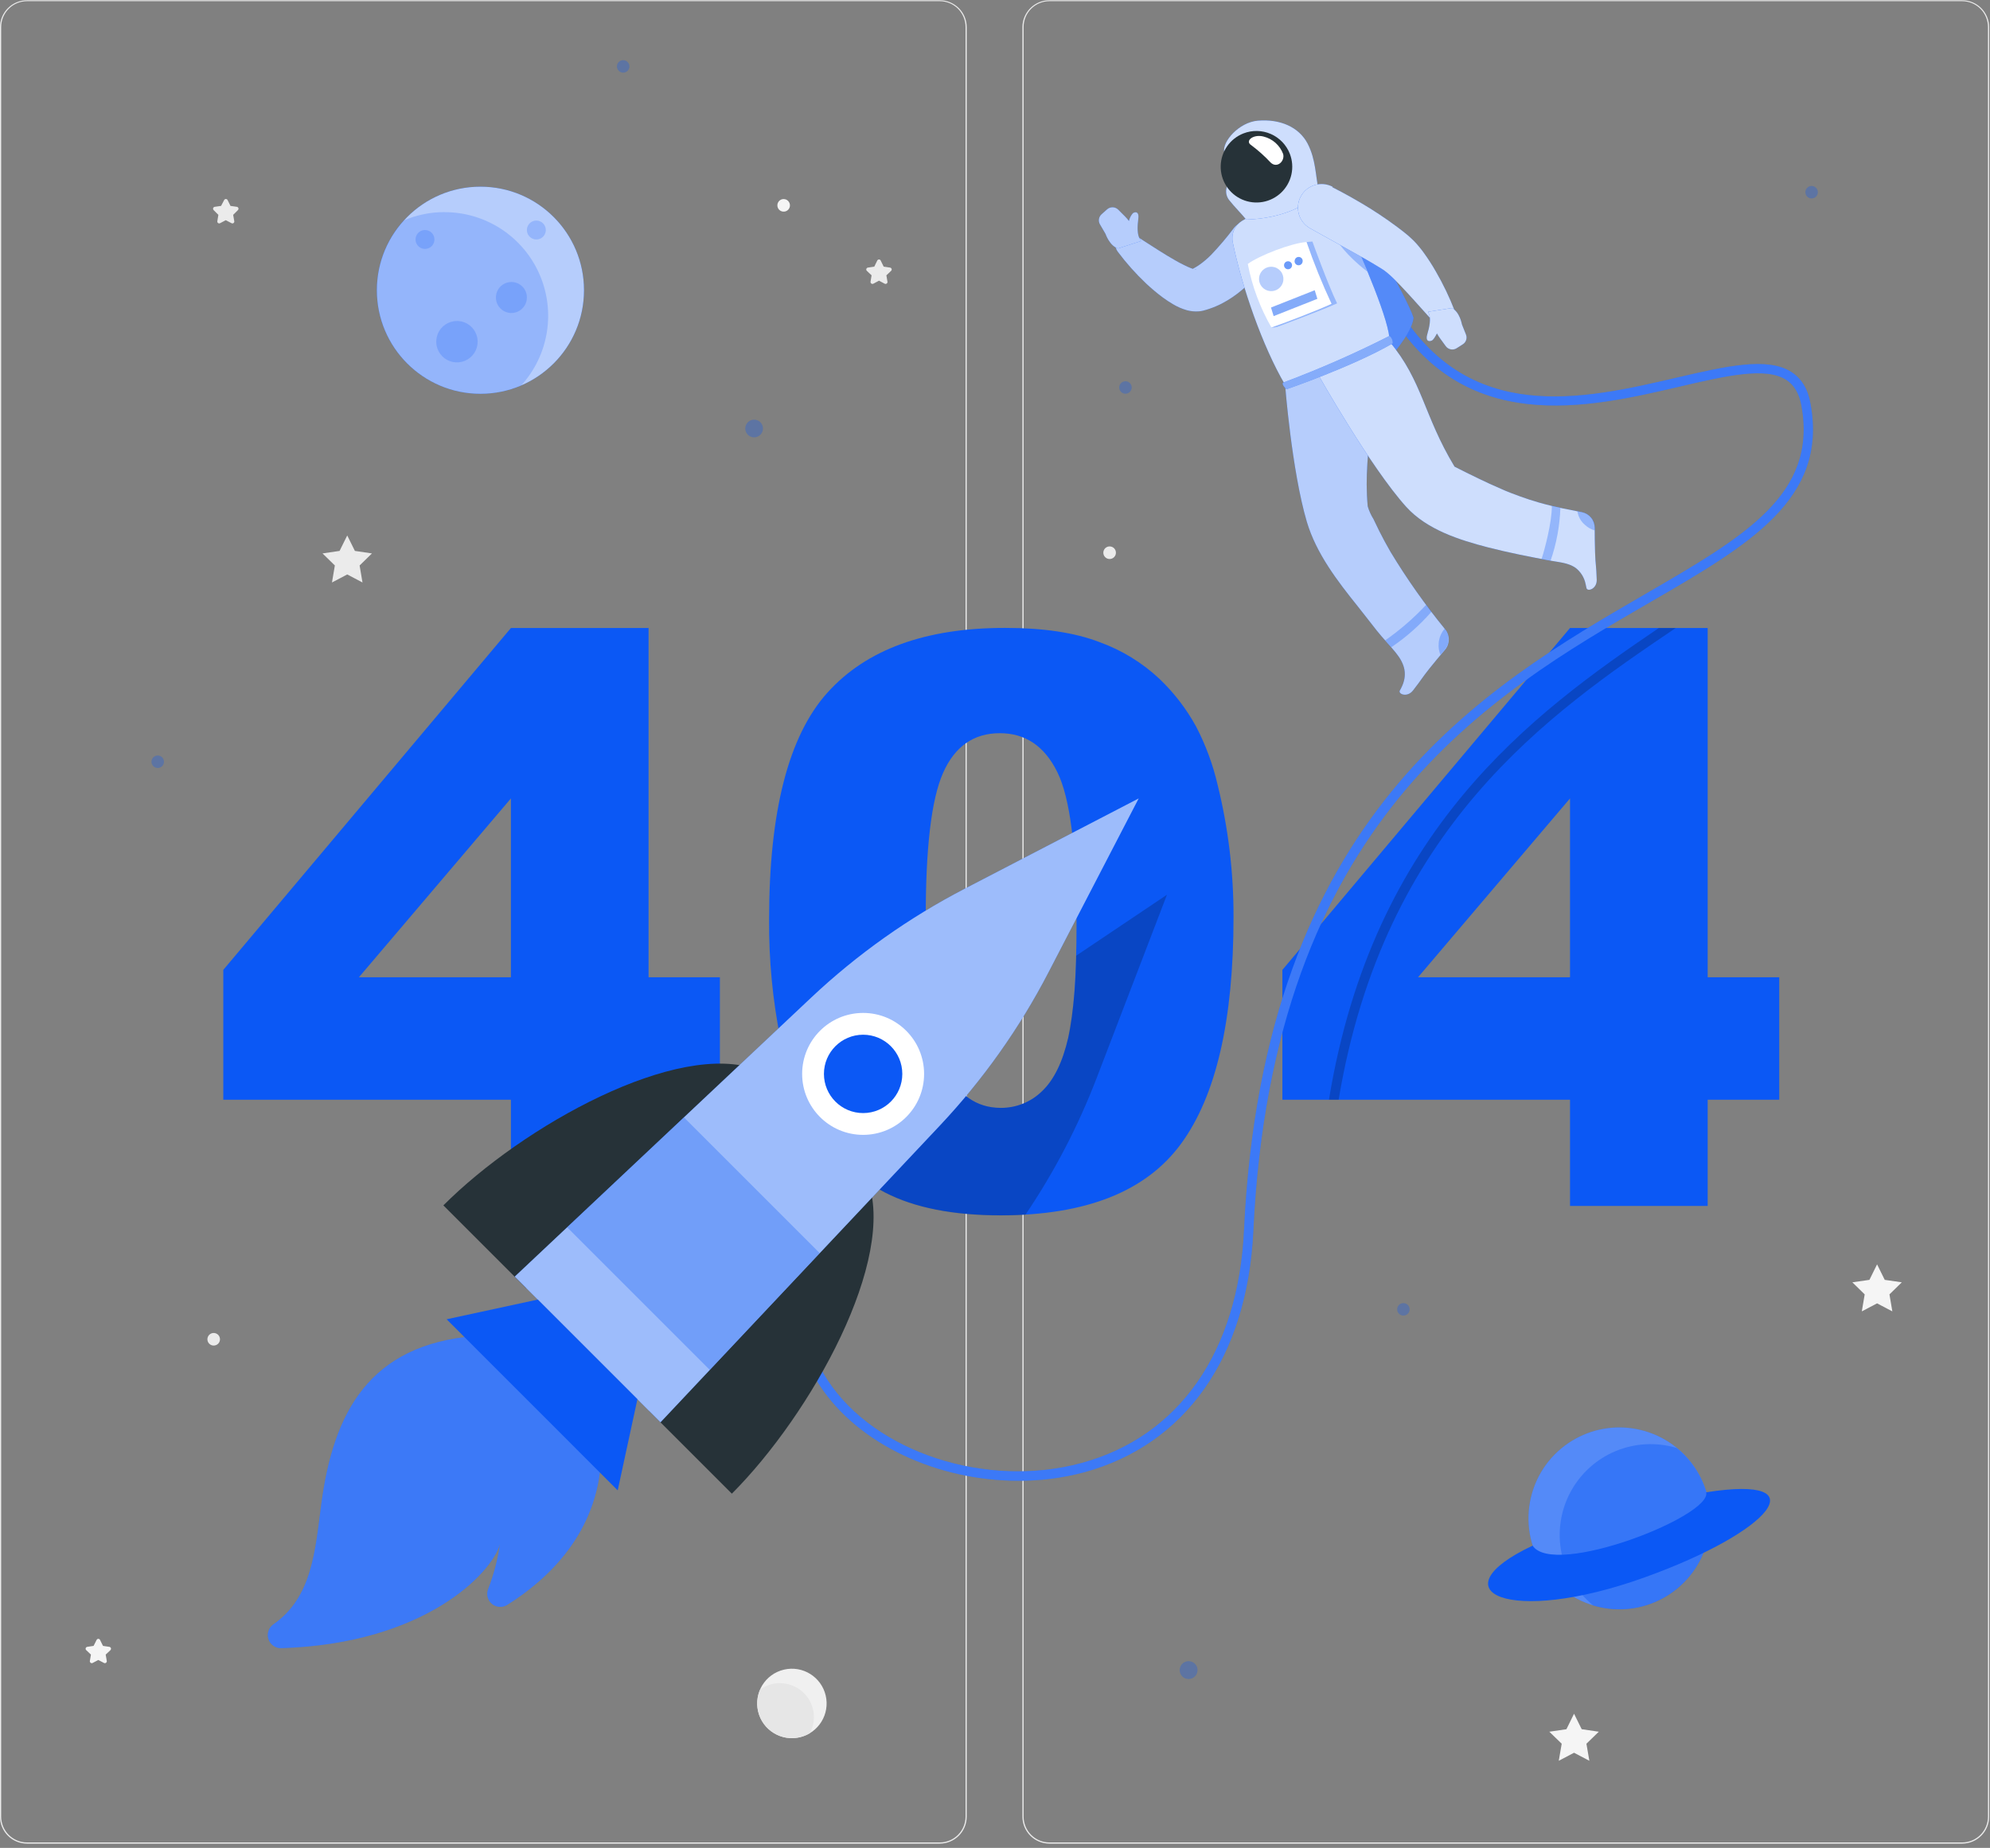 <svg width="421" height="391" viewBox="0 0 421 391" fill="none" xmlns="http://www.w3.org/2000/svg">
<rect x="0" y="0" width="421" height="391" fill="#808080" stroke="none"/>
<g clip-path="url(#clip0_41_14895)">
<path d="M198.81 390.1H5.71C4.196 390.1 2.743 389.498 1.672 388.428C0.602 387.357 0 385.904 0 384.39V5.71C0.013 4.204 0.621 2.765 1.69 1.705C2.759 0.645 4.204 0.05 5.71 0.05H198.81C199.56 0.05 200.302 0.198 200.995 0.485C201.688 0.772 202.317 1.192 202.848 1.722C203.378 2.253 203.798 2.882 204.085 3.575C204.372 4.268 204.52 5.01 204.52 5.76V384.39C204.52 385.14 204.372 385.882 204.085 386.575C203.798 387.268 203.378 387.897 202.848 388.428C202.317 388.958 201.688 389.378 200.995 389.665C200.302 389.952 199.56 390.1 198.81 390.1ZM5.71 0.25C4.263 0.253 2.875 0.829 1.852 1.852C0.829 2.876 0.253 4.263 0.25 5.71V384.39C0.253 385.837 0.829 387.225 1.852 388.248C2.875 389.271 4.263 389.847 5.71 389.85H198.81C200.257 389.847 201.645 389.271 202.668 388.248C203.691 387.225 204.267 385.837 204.27 384.39V5.71C204.267 4.263 203.691 2.876 202.668 1.852C201.645 0.829 200.257 0.253 198.81 0.25H5.71Z" fill="#EBEBEB"/>
<path d="M415.11 390.1H222.01C220.495 390.1 219.043 389.498 217.972 388.428C216.901 387.357 216.3 385.904 216.3 384.39V5.71C216.313 4.204 216.92 2.765 217.99 1.705C219.059 0.645 220.504 0.05 222.01 0.05H415.11C416.624 0.05 418.077 0.652 419.147 1.722C420.218 2.793 420.82 4.246 420.82 5.76V384.39C420.82 385.14 420.672 385.882 420.385 386.575C420.098 387.268 419.678 387.897 419.147 388.428C418.617 388.958 417.988 389.378 417.295 389.665C416.602 389.952 415.86 390.1 415.11 390.1ZM222.01 0.25C220.563 0.253 219.175 0.829 218.152 1.852C217.129 2.876 216.552 4.263 216.55 5.71V384.39C216.552 385.837 217.129 387.225 218.152 388.248C219.175 389.271 220.563 389.847 222.01 389.85H415.11C416.557 389.847 417.944 389.271 418.968 388.248C419.991 387.225 420.567 385.837 420.57 384.39V5.71C420.567 4.263 419.991 2.876 418.968 1.852C417.944 0.829 416.557 0.253 415.11 0.25H222.01Z" fill="#EBEBEB"/>
<path d="M73.46 113.3L75.08 116.57L78.69 117.1L76.08 119.65L76.69 123.25L73.46 121.55L70.23 123.25L70.84 119.65L68.23 117.1L71.84 116.57L73.46 113.3Z" fill="#EBEBEB"/>
<path d="M397.11 267.53L398.73 270.81L402.34 271.33L399.73 273.88L400.34 277.48L397.11 275.78L393.88 277.48L394.49 273.88L391.88 271.33L395.49 270.81L397.11 267.53Z" fill="#F5F5F5"/>
<path d="M333 362.61L334.62 365.89L338.24 366.42L335.62 368.96L336.24 372.57L333 370.87L329.77 372.57L330.39 368.96L327.77 366.42L331.39 365.89L333 362.61Z" fill="#F5F5F5"/>
<path d="M186.35 55.2L186.95 56.42L188.3 56.62C188.375 56.63 188.446 56.661 188.505 56.71C188.563 56.758 188.606 56.823 188.629 56.895C188.652 56.968 188.654 57.045 188.635 57.118C188.616 57.192 188.576 57.258 188.52 57.31L187.52 58.26L187.75 59.6C187.762 59.675 187.753 59.751 187.724 59.821C187.695 59.891 187.648 59.951 187.587 59.995C187.526 60.04 187.454 60.067 187.378 60.073C187.303 60.079 187.228 60.064 187.16 60.03L185.96 59.39L184.76 60.03C184.693 60.064 184.617 60.079 184.542 60.073C184.467 60.067 184.395 60.04 184.334 59.995C184.273 59.951 184.225 59.891 184.196 59.821C184.167 59.751 184.158 59.675 184.17 59.6L184.39 58.26L183.39 57.31C183.334 57.258 183.294 57.191 183.276 57.116C183.257 57.042 183.259 56.964 183.284 56.891C183.308 56.819 183.353 56.754 183.412 56.706C183.472 56.658 183.544 56.628 183.62 56.62L184.96 56.42L185.56 55.2C185.584 55.114 185.636 55.038 185.707 54.983C185.778 54.929 185.866 54.9 185.955 54.9C186.045 54.9 186.132 54.929 186.203 54.983C186.275 55.038 186.326 55.114 186.35 55.2Z" fill="#EBEBEB"/>
<path d="M21.19 347.05L21.79 348.26L23.13 348.46C23.206 348.471 23.278 348.502 23.337 348.551C23.396 348.601 23.44 348.665 23.464 348.738C23.488 348.811 23.491 348.889 23.472 348.964C23.454 349.039 23.415 349.106 23.36 349.16L22.36 350.1L22.59 351.44C22.602 351.515 22.593 351.591 22.564 351.661C22.535 351.731 22.488 351.791 22.427 351.836C22.366 351.88 22.294 351.907 22.218 351.913C22.143 351.919 22.067 351.904 22 351.87L20.8 351.24L19.6 351.87C19.533 351.904 19.457 351.919 19.382 351.913C19.307 351.907 19.235 351.88 19.174 351.836C19.113 351.791 19.065 351.731 19.036 351.661C19.007 351.591 18.998 351.515 19.01 351.44L19.24 350.1L18.24 349.16C18.185 349.107 18.146 349.04 18.127 348.966C18.109 348.892 18.111 348.815 18.134 348.742C18.157 348.669 18.199 348.604 18.257 348.555C18.314 348.505 18.385 348.472 18.46 348.46L19.8 348.26L20.41 347.05C20.437 346.968 20.489 346.896 20.559 346.845C20.629 346.794 20.713 346.767 20.8 346.767C20.887 346.767 20.971 346.794 21.041 346.845C21.111 346.896 21.163 346.968 21.19 347.05Z" fill="#F5F5F5"/>
<path d="M48.16 42.35L48.76 43.57L50.11 43.76C50.185 43.772 50.256 43.805 50.314 43.855C50.371 43.904 50.414 43.969 50.437 44.042C50.46 44.115 50.462 44.192 50.443 44.266C50.424 44.34 50.385 44.407 50.33 44.46L49.33 45.46L49.56 46.79C49.576 46.866 49.57 46.944 49.542 47.016C49.515 47.088 49.467 47.151 49.404 47.196C49.342 47.242 49.268 47.268 49.191 47.272C49.114 47.276 49.037 47.258 48.97 47.22L47.77 46.59L46.57 47.22C46.503 47.258 46.427 47.276 46.35 47.272C46.273 47.268 46.198 47.242 46.136 47.196C46.074 47.151 46.026 47.088 45.998 47.016C45.971 46.944 45.964 46.866 45.98 46.79L46.2 45.46L45.2 44.46C45.145 44.407 45.106 44.339 45.088 44.264C45.07 44.189 45.073 44.111 45.097 44.038C45.121 43.965 45.165 43.901 45.224 43.851C45.283 43.802 45.354 43.771 45.43 43.76L46.77 43.57L47.41 42.35C47.442 42.277 47.495 42.216 47.562 42.172C47.628 42.129 47.706 42.106 47.785 42.106C47.865 42.106 47.942 42.129 48.009 42.172C48.076 42.216 48.128 42.277 48.16 42.35Z" fill="#EBEBEB"/>
<path d="M46.54 283.37C46.542 283.634 46.465 283.892 46.321 284.112C46.176 284.332 45.969 284.504 45.726 284.606C45.483 284.708 45.215 284.736 44.957 284.686C44.698 284.636 44.46 284.51 44.273 284.324C44.086 284.138 43.958 283.901 43.906 283.643C43.854 283.385 43.88 283.117 43.98 282.873C44.081 282.63 44.251 282.421 44.47 282.275C44.689 282.128 44.946 282.05 45.21 282.05C45.561 282.05 45.898 282.189 46.147 282.436C46.396 282.683 46.537 283.019 46.54 283.37Z" fill="#EBEBEB"/>
<path d="M236.08 116.94C236.082 117.203 236.006 117.462 235.861 117.682C235.716 117.902 235.509 118.074 235.266 118.176C235.023 118.278 234.755 118.306 234.497 118.256C234.238 118.206 234 118.08 233.813 117.894C233.626 117.708 233.498 117.471 233.446 117.213C233.394 116.955 233.42 116.687 233.52 116.443C233.621 116.2 233.791 115.991 234.01 115.845C234.229 115.698 234.486 115.62 234.75 115.62C234.924 115.619 235.097 115.652 235.258 115.718C235.419 115.783 235.566 115.88 235.69 116.003C235.813 116.126 235.911 116.272 235.978 116.433C236.045 116.593 236.08 116.766 236.08 116.94Z" fill="#EBEBEB"/>
<path d="M167.12 43.45C167.12 43.713 167.042 43.97 166.896 44.189C166.75 44.408 166.542 44.578 166.299 44.679C166.056 44.779 165.788 44.806 165.53 44.754C165.272 44.703 165.036 44.577 164.85 44.39C164.663 44.204 164.537 43.968 164.486 43.709C164.434 43.452 164.461 43.184 164.561 42.941C164.662 42.698 164.832 42.49 165.051 42.344C165.27 42.198 165.527 42.12 165.79 42.12C166.142 42.123 166.479 42.264 166.728 42.512C166.976 42.761 167.117 43.098 167.12 43.45Z" fill="#F5F5F5"/>
<path d="M169.216 367.594C173.167 366.661 175.614 362.703 174.681 358.752C173.749 354.801 169.79 352.354 165.839 353.287C161.889 354.219 159.442 358.178 160.374 362.129C161.307 366.079 165.265 368.526 169.216 367.594Z" fill="#F0F0F0"/>
<path d="M165.01 356.14C163.504 356.137 162.037 356.613 160.82 357.5C160.199 358.926 160.046 360.512 160.384 362.03C160.723 363.548 161.534 364.919 162.702 365.946C163.871 366.973 165.335 367.602 166.883 367.743C168.432 367.884 169.986 367.529 171.32 366.73C171.911 365.638 172.207 364.411 172.181 363.169C172.155 361.927 171.807 360.714 171.171 359.647C170.535 358.581 169.632 357.698 168.552 357.085C167.473 356.472 166.252 356.15 165.01 356.15V356.14Z" fill="#E6E6E6"/>
<path d="M108.09 232.69H47.24V205.22L108.09 132.88H137.21V206.78H152.3V232.69H137.21V255.17H108.09V232.69ZM108.09 206.78V168.94L75.93 206.78H108.09Z" fill="#0B58F5"/>
<path d="M162.71 194.56C162.71 171.7 166.824 155.7 175.05 146.56C183.277 137.42 195.814 132.853 212.66 132.86C220.747 132.86 227.39 133.86 232.59 135.86C237.314 137.562 241.64 140.213 245.3 143.65C248.386 146.596 251 149.999 253.05 153.74C255.079 157.646 256.608 161.792 257.6 166.08C259.861 175.241 260.99 184.644 260.96 194.08C260.96 215.893 257.27 231.857 249.89 241.97C242.51 252.083 229.8 257.143 211.76 257.15C201.64 257.15 193.464 255.537 187.23 252.31C180.947 249.031 175.654 244.132 171.9 238.12C169 233.693 166.744 227.637 165.13 219.95C163.455 211.592 162.644 203.084 162.71 194.56ZM195.85 194.64C195.85 209.973 197.2 220.43 199.9 226.01C202.6 231.59 206.524 234.393 211.67 234.42C213.304 234.438 214.924 234.132 216.438 233.519C217.952 232.906 219.33 231.999 220.49 230.85C222.984 228.47 224.817 224.71 225.99 219.57C227.164 214.43 227.75 206.43 227.75 195.57C227.75 179.61 226.397 168.88 223.69 163.38C220.984 157.88 216.924 155.133 211.51 155.14C205.99 155.14 201.99 157.943 199.51 163.55C197.03 169.157 195.81 179.52 195.85 194.64Z" fill="#0B58F5"/>
<path d="M332.15 232.69H271.3V205.22L332.15 132.88H361.27V206.78H376.41V232.69H361.27V255.17H332.15V232.69ZM332.15 206.78V168.94L300 206.78H332.15Z" fill="#0B58F5"/>
<g opacity="0.3">
<path d="M161.41 90.67C161.41 91.04 161.3 91.402 161.094 91.71C160.888 92.018 160.595 92.257 160.253 92.398C159.911 92.54 159.534 92.576 159.171 92.503C158.808 92.43 158.475 92.251 158.214 91.989C157.953 91.726 157.776 91.392 157.705 91.029C157.634 90.665 157.672 90.289 157.815 89.947C157.958 89.606 158.199 89.314 158.508 89.11C158.817 88.906 159.18 88.798 159.55 88.8C159.795 88.8 160.038 88.848 160.264 88.942C160.49 89.037 160.696 89.174 160.869 89.348C161.042 89.522 161.178 89.728 161.271 89.955C161.364 90.182 161.411 90.425 161.41 90.67Z" fill="#0B58F5"/>
<path d="M33.37 162.5C34.099 162.5 34.69 161.909 34.69 161.18C34.69 160.451 34.099 159.86 33.37 159.86C32.641 159.86 32.05 160.451 32.05 161.18C32.05 161.909 32.641 162.5 33.37 162.5Z" fill="#0B58F5"/>
<path d="M251.46 355.27C252.504 355.27 253.35 354.424 253.35 353.38C253.35 352.336 252.504 351.49 251.46 351.49C250.416 351.49 249.57 352.336 249.57 353.38C249.57 354.424 250.416 355.27 251.46 355.27Z" fill="#0B58F5"/>
<path d="M296.9 278.37C297.629 278.37 298.22 277.779 298.22 277.05C298.22 276.321 297.629 275.73 296.9 275.73C296.171 275.73 295.58 276.321 295.58 277.05C295.58 277.779 296.171 278.37 296.9 278.37Z" fill="#0B58F5"/>
<path d="M384.58 40.67C384.58 40.931 384.503 41.186 384.357 41.403C384.212 41.62 384.006 41.79 383.765 41.889C383.524 41.989 383.258 42.016 383.002 41.965C382.746 41.914 382.511 41.788 382.327 41.603C382.142 41.419 382.016 41.184 381.965 40.928C381.914 40.671 381.941 40.406 382.04 40.165C382.14 39.924 382.31 39.718 382.527 39.572C382.744 39.427 382.999 39.35 383.26 39.35C383.61 39.35 383.946 39.489 384.193 39.737C384.441 39.984 384.58 40.32 384.58 40.67Z" fill="#0B58F5"/>
<path d="M133.16 14.05C133.16 14.311 133.083 14.566 132.938 14.783C132.793 15 132.586 15.17 132.345 15.27C132.104 15.369 131.839 15.396 131.583 15.345C131.326 15.294 131.091 15.168 130.907 14.983C130.722 14.799 130.596 14.564 130.545 14.307C130.494 14.051 130.521 13.786 130.621 13.545C130.72 13.304 130.89 13.098 131.107 12.952C131.324 12.807 131.579 12.73 131.84 12.73C132.189 12.733 132.524 12.873 132.771 13.12C133.017 13.367 133.157 13.701 133.16 14.05Z" fill="#0B58F5"/>
<path d="M238.1 83.31C238.829 83.31 239.42 82.719 239.42 81.99C239.42 81.261 238.829 80.67 238.1 80.67C237.371 80.67 236.78 81.261 236.78 81.99C236.78 82.719 237.371 83.31 238.1 83.31Z" fill="#0B58F5"/>
</g>
<path d="M101.64 83.32C113.741 83.32 123.55 73.511 123.55 61.41C123.55 49.309 113.741 39.5 101.64 39.5C89.539 39.5 79.73 49.309 79.73 61.41C79.73 73.511 89.539 83.32 101.64 83.32Z" fill="#0B58F5"/>
<path opacity="0.7" d="M101.64 83.32C113.741 83.32 123.55 73.511 123.55 61.41C123.55 49.309 113.741 39.5 101.64 39.5C89.539 39.5 79.73 49.309 79.73 61.41C79.73 73.511 89.539 83.32 101.64 83.32Z" fill="white"/>
<path opacity="0.2" d="M94.09 44.88C91.106 44.871 88.152 45.473 85.41 46.65C82.04 50.354 80.04 55.1 79.742 60.099C79.444 65.097 80.867 70.047 83.774 74.125C86.68 78.203 90.895 81.162 95.718 82.511C100.54 83.86 105.679 83.518 110.28 81.54C113.132 78.397 115.01 74.493 115.687 70.302C116.363 66.112 115.808 61.815 114.089 57.934C112.371 54.053 109.562 50.755 106.005 48.439C102.448 46.123 98.294 44.891 94.05 44.89L94.09 44.88Z" fill="#0B58F5"/>
<path opacity="0.2" d="M91.91 50.67C91.91 51.066 91.792 51.452 91.573 51.781C91.353 52.11 91.04 52.366 90.675 52.518C90.31 52.669 89.907 52.709 89.519 52.632C89.132 52.554 88.775 52.364 88.496 52.084C88.216 51.804 88.025 51.448 87.948 51.06C87.871 50.672 87.91 50.27 88.062 49.905C88.213 49.539 88.47 49.227 88.799 49.007C89.127 48.787 89.514 48.67 89.91 48.67C90.44 48.67 90.949 48.881 91.324 49.256C91.699 49.631 91.91 50.139 91.91 50.67Z" fill="#0B58F5"/>
<path opacity="0.2" d="M115.47 48.67C115.47 49.066 115.352 49.452 115.133 49.781C114.913 50.11 114.601 50.366 114.235 50.518C113.87 50.669 113.468 50.709 113.08 50.632C112.692 50.554 112.335 50.364 112.056 50.084C111.776 49.804 111.585 49.448 111.508 49.06C111.431 48.672 111.471 48.27 111.622 47.905C111.773 47.539 112.03 47.227 112.359 47.007C112.687 46.787 113.074 46.67 113.47 46.67C114 46.67 114.509 46.881 114.884 47.256C115.259 47.631 115.47 48.139 115.47 48.67Z" fill="#0B58F5"/>
<path opacity="0.2" d="M111.47 62.95C111.47 63.599 111.277 64.233 110.917 64.772C110.556 65.312 110.044 65.732 109.445 65.98C108.846 66.229 108.186 66.293 107.55 66.167C106.914 66.04 106.329 65.728 105.87 65.269C105.412 64.811 105.099 64.226 104.973 63.59C104.846 62.954 104.911 62.294 105.159 61.695C105.408 61.095 105.828 60.583 106.367 60.223C106.907 59.862 107.541 59.67 108.19 59.67C109.06 59.67 109.894 60.016 110.509 60.631C111.124 61.246 111.47 62.08 111.47 62.95Z" fill="#0B58F5"/>
<path opacity="0.2" d="M101.05 72.3C101.05 73.166 100.793 74.013 100.312 74.733C99.831 75.454 99.147 76.015 98.346 76.347C97.546 76.678 96.665 76.765 95.816 76.596C94.966 76.427 94.186 76.01 93.573 75.397C92.96 74.784 92.543 74.004 92.374 73.154C92.205 72.305 92.292 71.424 92.624 70.624C92.955 69.823 93.516 69.139 94.237 68.658C94.957 68.177 95.804 67.92 96.67 67.92C97.832 67.92 98.946 68.381 99.767 69.203C100.589 70.024 101.05 71.138 101.05 72.3Z" fill="#0B58F5"/>
<path d="M361.309 325.686C363.749 315.35 357.347 304.993 347.011 302.553C336.674 300.113 326.317 306.515 323.878 316.851C321.438 327.188 327.84 337.545 338.176 339.984C348.513 342.424 358.87 336.022 361.309 325.686Z" fill="#0B58F5"/>
<path opacity="0.3" d="M361.309 325.686C363.749 315.35 357.347 304.993 347.011 302.553C336.674 300.113 326.317 306.515 323.878 316.851C321.438 327.188 327.84 337.545 338.176 339.984C348.513 342.424 358.87 336.022 361.309 325.686Z" fill="white"/>
<path opacity="0.4" d="M354.74 306.39C350.477 305.103 345.9 305.337 341.79 307.05C337.68 308.764 334.292 311.851 332.206 315.785C330.12 319.719 329.465 324.255 330.352 328.619C331.239 332.983 333.613 336.903 337.07 339.71C338.863 340.254 340.726 340.531 342.6 340.53C346.57 340.529 350.442 339.299 353.686 337.01C356.929 334.72 359.384 331.483 360.714 327.743C362.044 324.002 362.184 319.942 361.114 316.119C360.045 312.295 357.818 308.897 354.74 306.39Z" fill="#0B58F5"/>
<path d="M324.24 327.05C303.71 336.71 319.02 344.16 347.95 333.76C374.74 324.13 384.95 311.99 360.95 315.76C362.24 320.81 328.69 333.88 324.24 327.05Z" fill="#0B58F5"/>
<path opacity="0.2" d="M354.51 132.88C327.62 151.05 292.81 175.05 283.2 232.69H281.15C290.5 175.69 324.04 151.12 350.94 132.88H354.51Z" fill="black"/>
<path d="M215.41 313.32C198.41 313.32 181.6 305.65 173.41 293.13C168.36 285.39 162.49 269.18 179.97 247.55L181.52 248.81C169.16 264.11 166.88 279.46 175.09 292.04C185.09 307.34 208.68 315.04 228.82 309.56C249.45 303.95 261.97 286.01 263.18 260.34C267.31 172.53 313.96 145.48 348.02 125.73C369.19 113.46 384.48 104.6 381.12 85.89C380.65 83.3 379.62 81.51 377.95 80.41C373.6 77.54 365.1 79.53 355.26 81.82C335.95 86.32 309.51 92.48 293.76 65.69L295.49 64.69C310.49 90.22 335.06 84.49 354.81 79.89C365.1 77.5 373.98 75.43 379.05 78.76C381.2 80.17 382.52 82.4 383.05 85.56C386.66 105.64 370.05 115.28 349 127.48C315.33 147 269.23 173.73 265.15 260.48C263.89 287.08 250.83 305.69 229.31 311.54C224.776 312.747 220.102 313.346 215.41 313.32Z" fill="#0B58F5"/>
<path opacity="0.2" d="M215.41 313.32C198.41 313.32 181.6 305.65 173.41 293.13C168.36 285.39 162.49 269.18 179.97 247.55L181.52 248.81C169.16 264.11 166.88 279.46 175.09 292.04C185.09 307.34 208.68 315.04 228.82 309.56C249.45 303.95 261.97 286.01 263.18 260.34C267.31 172.53 313.96 145.48 348.02 125.73C369.19 113.46 384.48 104.6 381.12 85.89C380.65 83.3 379.62 81.51 377.95 80.41C373.6 77.54 365.1 79.53 355.26 81.82C335.95 86.32 309.51 92.48 293.76 65.69L295.49 64.69C310.49 90.22 335.06 84.49 354.81 79.89C365.1 77.5 373.98 75.43 379.05 78.76C381.2 80.17 382.52 82.4 383.05 85.56C386.66 105.64 370.05 115.28 349 127.48C315.33 147 269.23 173.73 265.15 260.48C263.89 287.08 250.83 305.69 229.31 311.54C224.776 312.747 220.102 313.346 215.41 313.32Z" fill="white"/>
<path d="M273.17 42.05C277.778 42.077 282.355 42.795 286.75 44.18C286.75 44.18 297.75 62.95 299.05 67.25C298.59 71.49 291.44 78.44 291.44 78.44L273.17 42.05Z" fill="#0B58F5"/>
<path opacity="0.3" d="M273.17 42.05C277.778 42.077 282.355 42.795 286.75 44.18C286.75 44.18 297.75 62.95 299.05 67.25C298.59 71.49 291.44 78.44 291.44 78.44L273.17 42.05Z" fill="white"/>
<path d="M305.75 133.18C301.514 128 297.651 122.527 294.19 116.8C293.35 115.353 292.553 113.88 291.8 112.38C291.37 111.53 290.96 110.68 290.56 109.82C290.035 108.983 289.628 108.078 289.35 107.13C288.15 94.46 292.49 85.13 288.35 74.96L271.87 81.4C271.87 81.4 273.27 99.52 276.47 110.4C278.47 117.13 282.95 122.95 287.28 128.34C288.63 130.02 289.93 131.75 291.28 133.44C292.63 135.13 293.99 136.5 295.28 138.09C297.23 140.5 297.87 142.81 296.4 145.65L296.15 146.1C295.73 146.84 297.69 147.68 298.93 146.1C300.93 143.52 300.65 143.68 302.39 141.48C303.45 140.15 304.66 138.7 305.71 137.48C306.217 136.88 306.498 136.122 306.505 135.337C306.512 134.552 306.245 133.789 305.75 133.18Z" fill="#0B58F5"/>
<path opacity="0.7" d="M305.75 133.18C301.514 128 297.651 122.527 294.19 116.8C293.35 115.353 292.553 113.88 291.8 112.38C291.37 111.53 290.96 110.68 290.56 109.82C290.035 108.983 289.628 108.078 289.35 107.13C288.15 94.46 292.49 85.13 288.35 74.96L271.87 81.4C271.87 81.4 273.27 99.52 276.47 110.4C278.47 117.13 282.95 122.95 287.28 128.34C288.63 130.02 289.93 131.75 291.28 133.44C292.63 135.13 293.99 136.5 295.28 138.09C297.23 140.5 297.87 142.81 296.4 145.65L296.15 146.1C295.73 146.84 297.69 147.68 298.93 146.1C300.93 143.52 300.65 143.68 302.39 141.48C303.45 140.15 304.66 138.7 305.71 137.48C306.217 136.88 306.498 136.122 306.505 135.337C306.512 134.552 306.245 133.789 305.75 133.18Z" fill="white"/>
<path opacity="0.3" d="M301.72 127.97C299.105 130.773 296.202 133.294 293.06 135.49C293.49 135.97 293.91 136.49 294.34 136.95C297.486 134.825 300.343 132.3 302.84 129.44L301.72 127.97Z" fill="#0B58F5"/>
<path opacity="0.3" d="M305.75 133.18L305.63 133.04C304.86 133.923 304.413 135.04 304.36 136.21C304.295 137.013 304.426 137.819 304.74 138.56L305.69 137.43C306.186 136.836 306.463 136.09 306.474 135.316C306.485 134.542 306.229 133.788 305.75 133.18Z" fill="#0B58F5"/>
<path d="M269.25 54.05C267.463 56.725 265.32 59.144 262.88 61.24C261.527 62.406 260.044 63.413 258.46 64.24C257.628 64.666 256.766 65.031 255.88 65.33L255.2 65.55L254.98 65.61L254.51 65.74C254.221 65.809 253.926 65.856 253.63 65.88C252.786 65.945 251.938 65.867 251.12 65.65C250.089 65.357 249.1 64.93 248.18 64.38C247.44 63.947 246.722 63.477 246.03 62.97C244.78 62.04 243.584 61.038 242.45 59.97C240.263 57.898 238.255 55.643 236.45 53.23C236.102 52.76 235.93 52.183 235.962 51.6C235.994 51.016 236.229 50.462 236.626 50.033C237.023 49.603 237.557 49.327 238.137 49.249C238.716 49.172 239.305 49.3 239.8 49.61H239.88C242.24 51.11 244.62 52.69 246.94 54.1C248.12 54.79 249.26 55.49 250.39 56.03C250.906 56.3 251.437 56.541 251.98 56.75C252.318 56.899 252.681 56.987 253.05 57.01C253.11 57.01 253.05 56.94 252.68 56.95C252.563 56.943 252.447 56.943 252.33 56.95L252.11 57L252.44 56.83C252.884 56.591 253.315 56.327 253.73 56.04C254.625 55.409 255.461 54.7 256.23 53.92C257.977 52.089 259.613 50.156 261.13 48.13C261.961 47.2 263.109 46.615 264.35 46.488C265.591 46.361 266.834 46.703 267.835 47.445C268.837 48.188 269.525 49.278 269.765 50.502C270.004 51.725 269.778 52.995 269.13 54.06L269.25 54.05Z" fill="#0B58F5"/>
<path opacity="0.7" d="M269.25 54.05C267.463 56.725 265.32 59.144 262.88 61.24C261.527 62.406 260.044 63.413 258.46 64.24C257.628 64.666 256.766 65.031 255.88 65.33L255.2 65.55L254.98 65.61L254.51 65.74C254.221 65.809 253.926 65.856 253.63 65.88C252.786 65.945 251.938 65.867 251.12 65.65C250.089 65.357 249.1 64.93 248.18 64.38C247.44 63.947 246.722 63.477 246.03 62.97C244.78 62.04 243.584 61.038 242.45 59.97C240.263 57.898 238.255 55.643 236.45 53.23C236.102 52.76 235.93 52.183 235.962 51.6C235.994 51.016 236.229 50.462 236.626 50.033C237.023 49.603 237.557 49.327 238.137 49.249C238.716 49.172 239.305 49.3 239.8 49.61H239.88C242.24 51.11 244.62 52.69 246.94 54.1C248.12 54.79 249.26 55.49 250.39 56.03C250.906 56.3 251.437 56.541 251.98 56.75C252.318 56.899 252.681 56.987 253.05 57.01C253.11 57.01 253.05 56.94 252.68 56.95C252.563 56.943 252.447 56.943 252.33 56.95L252.11 57L252.44 56.83C252.884 56.591 253.315 56.327 253.73 56.04C254.625 55.409 255.461 54.7 256.23 53.92C257.977 52.089 259.613 50.156 261.13 48.13C261.961 47.2 263.109 46.615 264.35 46.488C265.591 46.361 266.834 46.703 267.835 47.445C268.837 48.188 269.525 49.278 269.765 50.502C270.004 51.725 269.778 52.995 269.13 54.06L269.25 54.05Z" fill="white"/>
<path d="M232.7 47.47L233.87 49.47C233.87 49.47 234.76 52.09 236.55 52.57L241.41 51L241.16 50.59C240.54 49.65 240.61 47.82 240.82 46.3C241.03 44.78 240.25 44.73 239.67 45.11C239.259 45.583 238.971 46.149 238.83 46.76C238.592 46.43 238.327 46.119 238.04 45.83L236.56 44.35C236.25 44.047 235.836 43.872 235.402 43.861C234.968 43.849 234.546 44.003 234.22 44.29L233.02 45.36C232.735 45.623 232.549 45.976 232.491 46.359C232.432 46.742 232.506 47.134 232.7 47.47Z" fill="#0B58F5"/>
<path opacity="0.7" d="M232.7 47.47L233.87 49.47C233.87 49.47 234.76 52.09 236.55 52.57L241.41 51L241.16 50.59C240.54 49.65 240.61 47.82 240.82 46.3C241.03 44.78 240.25 44.73 239.67 45.11C239.259 45.583 238.971 46.149 238.83 46.76C238.592 46.43 238.327 46.119 238.04 45.83L236.56 44.35C236.25 44.047 235.836 43.872 235.402 43.861C234.968 43.849 234.546 44.003 234.22 44.29L233.02 45.36C232.735 45.623 232.549 45.976 232.491 46.359C232.432 46.742 232.506 47.134 232.7 47.47Z" fill="white"/>
<path d="M278.08 40.27C272.689 41.699 267.526 43.877 262.74 46.74C261.993 47.207 261.407 47.892 261.061 48.701C260.714 49.511 260.623 50.407 260.8 51.27C262.73 60.71 267.12 73.35 271.86 81.4L293.97 72.25C294.12 68.35 288.75 55.73 283.28 43.53C282.3 41.34 280.41 39.71 278.08 40.27Z" fill="#0B58F5"/>
<path opacity="0.8" d="M278.08 40.27C272.689 41.699 267.526 43.877 262.74 46.74C261.993 47.207 261.407 47.892 261.061 48.701C260.714 49.511 260.623 50.407 260.8 51.27C262.73 60.71 267.12 73.35 271.86 81.4L293.97 72.25C294.12 68.35 288.75 55.73 283.28 43.53C282.3 41.34 280.41 39.71 278.08 40.27Z" fill="white"/>
<path opacity="0.3" d="M286.71 51.26L282.32 49.79C283.32 52.36 286.85 55.61 289.32 57.52C288.52 55.52 287.63 53.42 286.71 51.26Z" fill="#0B58F5"/>
<path d="M276.63 30.37C274.8 26.89 270.85 25.14 266.11 25.53C262.11 25.87 258.57 29.95 258.99 32.15C259.41 34.35 262.77 35.29 263.41 36.05L260.64 38.05C260.312 38.287 260.035 38.588 259.826 38.934C259.617 39.281 259.481 39.666 259.425 40.067C259.369 40.468 259.394 40.876 259.5 41.266C259.606 41.657 259.789 42.022 260.04 42.34C261.21 43.82 262.75 45.34 263.64 46.46C271.3 46.26 276.97 43.34 279.02 40.53C278.25 36.97 278.41 33.83 276.63 30.37Z" fill="#0B58F5"/>
<path opacity="0.8" d="M276.63 30.37C274.8 26.89 270.85 25.14 266.11 25.53C262.11 25.87 258.57 29.95 258.99 32.15C259.41 34.35 262.77 35.29 263.41 36.05L260.64 38.05C260.312 38.287 260.035 38.588 259.826 38.934C259.617 39.281 259.481 39.666 259.425 40.067C259.369 40.468 259.394 40.876 259.5 41.266C259.606 41.657 259.789 42.022 260.04 42.34C261.21 43.82 262.75 45.34 263.64 46.46C271.3 46.26 276.97 43.34 279.02 40.53C278.25 36.97 278.41 33.83 276.63 30.37Z" fill="white"/>
<path d="M272.87 32.53C273.414 33.925 273.532 35.449 273.209 36.911C272.887 38.373 272.138 39.706 271.058 40.742C269.978 41.779 268.615 42.471 267.141 42.733C265.667 42.995 264.149 42.814 262.778 42.213C261.407 41.612 260.245 40.618 259.439 39.357C258.633 38.096 258.218 36.624 258.249 35.127C258.279 33.631 258.752 32.177 259.608 30.949C260.465 29.721 261.666 28.775 263.06 28.23C264.931 27.501 267.015 27.544 268.854 28.351C270.694 29.157 272.138 30.66 272.87 32.53Z" fill="#263238"/>
<path d="M337.8 122.65C337.69 119.36 337.54 119.65 337.45 116.88C337.39 115.18 337.38 113.29 337.37 111.66C337.366 110.886 337.096 110.137 336.604 109.539C336.112 108.942 335.429 108.532 334.67 108.38C333.35 108.11 332.02 107.86 330.67 107.58C328.94 107.21 327.23 106.81 325.54 106.32C324.22 105.94 322.92 105.52 321.63 105.05C320.34 104.58 318.89 104.05 317.55 103.43C315.97 102.76 314.41 102.04 312.87 101.29C311.14 100.47 309.43 99.61 307.72 98.74C301.14 87.85 301 80.67 293.94 72.25L278.78 79.11C278.78 79.11 289.92 98.87 297.5 107.25C301.87 112.07 308.72 114.25 314.83 115.83C319.24 116.96 323.71 117.83 328.18 118.66C329.92 118.98 331.81 119.1 333.31 120.14C334.42 120.991 335.181 122.218 335.45 123.59C335.516 123.87 335.576 124.15 335.63 124.43C335.82 125.27 337.87 124.63 337.8 122.65Z" fill="#0B58F5"/>
<path opacity="0.8" d="M337.8 122.65C337.69 119.36 337.54 119.65 337.45 116.88C337.39 115.18 337.38 113.29 337.37 111.66C337.366 110.886 337.096 110.137 336.604 109.539C336.112 108.942 335.429 108.532 334.67 108.38C333.35 108.11 332.02 107.86 330.67 107.58C328.94 107.21 327.23 106.81 325.54 106.32C324.22 105.94 322.92 105.52 321.63 105.05C320.34 104.58 318.89 104.05 317.55 103.43C315.97 102.76 314.41 102.04 312.87 101.29C311.14 100.47 309.43 99.61 307.72 98.74C301.14 87.85 301 80.67 293.94 72.25L278.78 79.11C278.78 79.11 289.92 98.87 297.5 107.25C301.87 112.07 308.72 114.25 314.83 115.83C319.24 116.96 323.71 117.83 328.18 118.66C329.92 118.98 331.81 119.1 333.31 120.14C334.42 120.991 335.181 122.218 335.45 123.59C335.516 123.87 335.576 124.15 335.63 124.43C335.82 125.27 337.87 124.63 337.8 122.65Z" fill="white"/>
<path opacity="0.3" d="M330.11 107.45C329.51 107.32 328.91 107.19 328.3 107.04C328.35 110.5 326.73 116.46 326.14 118.27L328.04 118.63C329.285 115.028 329.983 111.259 330.11 107.45Z" fill="#0B58F5"/>
<path opacity="0.3" d="M337.41 111.66C337.407 110.887 337.138 110.139 336.648 109.542C336.158 108.944 335.477 108.534 334.72 108.38L333.72 108.19C333.881 109.327 334.463 110.362 335.35 111.09C335.921 111.618 336.605 112.008 337.35 112.23C337.41 112.05 337.41 111.85 337.41 111.66Z" fill="#0B58F5"/>
<path d="M271.46 32.59C271.86 34.11 270.16 35.7 268.81 34.39C267.55 33.039 266.171 31.804 264.69 30.7C263.3 29.83 265.15 28.31 267.34 28.9C268.275 29.135 269.138 29.593 269.856 30.236C270.573 30.879 271.124 31.687 271.46 32.59Z" fill="white"/>
<path d="M271.57 80.91C270.87 81.17 272.15 82.37 272.15 82.37C272.15 82.37 286.15 77.58 294.65 72.65C294.671 72.352 294.62 72.052 294.501 71.778C294.383 71.503 294.201 71.26 293.97 71.07C286.695 74.771 279.217 78.056 271.57 80.91Z" fill="#0B58F5"/>
<path opacity="0.5" d="M271.57 80.91C270.87 81.17 272.15 82.37 272.15 82.37C272.15 82.37 286.15 77.58 294.65 72.65C294.671 72.352 294.62 72.052 294.501 71.778C294.383 71.503 294.201 71.26 293.97 71.07C286.695 74.771 279.217 78.056 271.57 80.91Z" fill="white"/>
<path d="M281.87 39.61C284.63 41.01 287.22 42.48 289.87 44.11C291.16 44.93 292.44 45.76 293.71 46.66C294.98 47.56 296.24 48.48 297.51 49.52L297.98 49.91L298.57 50.45C298.922 50.765 299.256 51.099 299.57 51.45C299.89 51.8 300.16 52.14 300.42 52.45C300.68 52.76 300.96 53.13 301.19 53.45C302.122 54.736 302.983 56.071 303.77 57.45C305.32 60.124 306.657 62.916 307.77 65.8C307.976 66.345 307.986 66.944 307.8 67.496C307.614 68.048 307.242 68.518 306.749 68.827C306.255 69.136 305.669 69.264 305.092 69.19C304.514 69.115 303.98 68.844 303.58 68.42L303.53 68.36C301.53 66.23 299.6 63.99 297.66 61.9C295.72 59.81 293.75 57.69 292.12 56.76C289.85 55.35 287.32 53.94 284.81 52.56L277.25 48.36C276.078 47.739 275.2 46.679 274.81 45.411C274.42 44.143 274.549 42.772 275.17 41.6C275.791 40.428 276.852 39.55 278.119 39.16C279.387 38.77 280.758 38.899 281.93 39.52L281.87 39.61Z" fill="#0B58F5"/>
<path opacity="0.8" d="M281.87 39.61C284.63 41.01 287.22 42.48 289.87 44.11C291.16 44.93 292.44 45.76 293.71 46.66C294.98 47.56 296.24 48.48 297.51 49.52L297.98 49.91L298.57 50.45C298.922 50.765 299.256 51.099 299.57 51.45C299.89 51.8 300.16 52.14 300.42 52.45C300.68 52.76 300.96 53.13 301.19 53.45C302.122 54.736 302.983 56.071 303.77 57.45C305.32 60.124 306.657 62.916 307.77 65.8C307.976 66.345 307.986 66.944 307.8 67.496C307.614 68.048 307.242 68.518 306.749 68.827C306.255 69.136 305.669 69.264 305.092 69.19C304.514 69.115 303.98 68.844 303.58 68.42L303.53 68.36C301.53 66.23 299.6 63.99 297.66 61.9C295.72 59.81 293.75 57.69 292.12 56.76C289.85 55.35 287.32 53.94 284.81 52.56L277.25 48.36C276.078 47.739 275.2 46.679 274.81 45.411C274.42 44.143 274.549 42.772 275.17 41.6C275.791 40.428 276.852 39.55 278.119 39.16C279.387 38.77 280.758 38.899 281.93 39.52L281.87 39.61Z" fill="white"/>
<path d="M310.14 70.79L309.29 68.66C309.29 68.66 308.82 65.94 307.13 65.18L302.13 65.97L302.3 66.41C302.76 67.41 302.41 69.24 301.96 70.7C301.51 72.16 302.27 72.35 302.91 72.06C303.27 71.9 303.62 71.25 304 70.56C304.186 70.908 304.397 71.242 304.63 71.56L305.86 73.25C306.117 73.6 306.497 73.84 306.924 73.922C307.35 74.004 307.792 73.921 308.16 73.69L309.52 72.82C309.838 72.602 310.073 72.283 310.186 71.914C310.298 71.545 310.282 71.149 310.14 70.79Z" fill="#0B58F5"/>
<path opacity="0.8" d="M310.14 70.79L309.29 68.66C309.29 68.66 308.82 65.94 307.13 65.18L302.13 65.97L302.3 66.41C302.76 67.41 302.41 69.24 301.96 70.7C301.51 72.16 302.27 72.35 302.91 72.06C303.27 71.9 303.62 71.25 304 70.56C304.186 70.908 304.397 71.242 304.63 71.56L305.86 73.25C306.117 73.6 306.497 73.84 306.924 73.922C307.35 74.004 307.792 73.921 308.16 73.69L309.52 72.82C309.838 72.602 310.073 72.283 310.186 71.914C310.298 71.545 310.282 71.149 310.14 70.79Z" fill="white"/>
<path opacity="0.3" d="M277.65 51.11L276.43 51.21L268.94 69.29C269.349 69.32 269.761 69.286 270.16 69.19C270.16 69.19 279.92 65.55 282.87 64.19C280.89 60.1 277.65 51.11 277.65 51.11Z" fill="#0B58F5"/>
<path d="M263.98 55.85C264.89 60.576 266.58 65.118 268.98 69.29C272.64 68.03 278.74 65.65 281.7 64.29C279.71 60.025 277.945 55.659 276.41 51.21C273.28 51.42 266.41 54.05 263.98 55.85Z" fill="white"/>
<path opacity="0.3" d="M271.41 59.76C271.264 60.249 270.976 60.684 270.582 61.009C270.189 61.334 269.708 61.536 269.2 61.588C268.693 61.64 268.181 61.54 267.73 61.301C267.279 61.062 266.909 60.694 266.667 60.245C266.425 59.796 266.321 59.285 266.37 58.777C266.418 58.269 266.616 57.786 266.938 57.391C267.261 56.995 267.694 56.704 268.182 56.554C268.67 56.405 269.191 56.403 269.68 56.55C270.335 56.747 270.885 57.195 271.209 57.797C271.533 58.399 271.606 59.105 271.41 59.76Z" fill="#0B58F5"/>
<path opacity="0.6" d="M273.32 56.32C273.281 56.487 273.192 56.638 273.066 56.754C272.939 56.87 272.781 56.944 272.611 56.968C272.441 56.992 272.268 56.965 272.115 56.889C271.961 56.812 271.834 56.692 271.75 56.542C271.667 56.392 271.63 56.221 271.646 56.05C271.661 55.88 271.728 55.718 271.837 55.586C271.946 55.453 272.092 55.357 272.257 55.31C272.422 55.263 272.597 55.266 272.76 55.32C272.962 55.385 273.133 55.524 273.237 55.71C273.341 55.895 273.37 56.113 273.32 56.32Z" fill="#0B58F5"/>
<path opacity="0.6" d="M275.56 55.45C275.537 55.566 275.489 55.676 275.421 55.773C275.352 55.869 275.265 55.95 275.163 56.011C275.061 56.072 274.948 56.111 274.831 56.125C274.713 56.14 274.594 56.129 274.481 56.095C274.368 56.061 274.263 56.003 274.173 55.926C274.083 55.849 274.011 55.754 273.96 55.647C273.909 55.54 273.881 55.424 273.877 55.306C273.874 55.187 273.895 55.07 273.94 54.96C273.972 54.854 274.025 54.756 274.095 54.67C274.165 54.585 274.251 54.514 274.349 54.462C274.446 54.41 274.553 54.378 274.663 54.367C274.773 54.356 274.884 54.368 274.99 54.4C275.204 54.465 275.384 54.611 275.491 54.808C275.597 55.005 275.622 55.235 275.56 55.45Z" fill="#0B58F5"/>
<path opacity="0.5" d="M278.7 63.23L269.45 66.89L268.89 65.07L278.14 61.41L278.7 63.23Z" fill="#0B58F5"/>
<path opacity="0.2" d="M227.67 202.22C227.649 208.043 227.086 213.851 225.99 219.57C224.81 224.71 222.977 228.47 220.49 230.85C219.332 232 217.957 232.908 216.444 233.52C214.931 234.133 213.312 234.439 211.68 234.42C206.54 234.42 202.617 231.617 199.91 226.01C199.435 225.003 199.03 223.964 198.7 222.9C192.984 227.81 187.661 233.159 182.78 238.9L177.47 245.16C180.328 248.056 183.625 250.483 187.24 252.35C193.467 255.57 201.64 257.183 211.76 257.19C213.54 257.19 215.26 257.14 216.93 257.04C223.053 247.981 228.119 238.251 232.03 228.04L246.88 189.32L227.67 202.22Z" fill="black"/>
<path d="M93.8 255.05L111.3 272.55L160.3 226.38C143.41 219.93 110.57 238.24 93.8 255.05Z" fill="#263238"/>
<path d="M154.83 316.05C149.24 310.45 137.33 298.55 137.33 298.55L183.5 249.55C189.91 266.4 171.6 299.27 154.83 316.05Z" fill="#263238"/>
<path d="M221.81 205.75L240.9 168.94L204.09 188.05C192.267 194.182 181.35 201.922 171.65 211.05L108.9 270.12L139.73 300.95L198.8 238.2C207.933 228.498 215.676 217.578 221.81 205.75Z" fill="#0B58F5"/>
<path opacity="0.6" d="M221.81 205.75L240.9 168.94L204.09 188.05C192.267 194.182 181.35 201.922 171.65 211.05L108.9 270.12L139.73 300.95L198.8 238.2C207.933 228.498 215.676 217.578 221.81 205.75Z" fill="white"/>
<path d="M182.6 240.13C189.725 240.13 195.5 234.354 195.5 227.23C195.5 220.106 189.725 214.33 182.6 214.33C175.476 214.33 169.7 220.106 169.7 227.23C169.7 234.354 175.476 240.13 182.6 240.13Z" fill="white"/>
<path d="M182.6 235.52C187.179 235.52 190.89 231.808 190.89 227.23C190.89 222.652 187.179 218.94 182.6 218.94C178.022 218.94 174.31 222.652 174.31 227.23C174.31 231.808 178.022 235.52 182.6 235.52Z" fill="#0B58F5"/>
<path opacity="0.3" d="M150.15 289.86L119.97 259.68L144.68 236.42L173.41 265.15L150.15 289.86Z" fill="#0B58F5"/>
<path d="M100.63 282.67C78.03 284.5 70.54 298.97 67.98 318.2C66.68 328.01 66.1 337.94 57.87 343.68C57.375 344.016 57.002 344.504 56.808 345.07C56.613 345.637 56.607 346.25 56.791 346.82C56.974 347.39 57.337 347.885 57.826 348.231C58.314 348.577 58.902 348.756 59.5 348.74C89.84 347.79 103.99 332.94 105.77 326.74C105.303 329.981 104.468 333.158 103.28 336.21C103.062 336.749 103.019 337.342 103.158 337.906C103.297 338.471 103.61 338.977 104.054 339.352C104.497 339.728 105.047 339.954 105.627 339.999C106.206 340.043 106.785 339.904 107.28 339.6C115.79 334.27 126.47 324.45 127.18 308.52C120.92 299.65 100.63 282.67 100.63 282.67Z" fill="#0B58F5"/>
<path opacity="0.2" d="M100.63 282.67C78.03 284.5 70.54 298.97 67.98 318.2C66.68 328.01 66.1 337.94 57.87 343.68C57.375 344.016 57.002 344.504 56.808 345.07C56.613 345.637 56.607 346.25 56.791 346.82C56.974 347.39 57.337 347.885 57.826 348.231C58.314 348.577 58.902 348.756 59.5 348.74C89.84 347.79 103.99 332.94 105.77 326.74C105.303 329.981 104.468 333.158 103.28 336.21C103.062 336.749 103.019 337.342 103.158 337.906C103.297 338.471 103.61 338.977 104.054 339.352C104.497 339.728 105.047 339.954 105.627 339.999C106.206 340.043 106.785 339.904 107.28 339.6C115.79 334.27 126.47 324.45 127.18 308.52C120.92 299.65 100.63 282.67 100.63 282.67Z" fill="white"/>
<path d="M130.68 315.35L94.49 279.15L113.77 274.98L134.85 296.06L130.68 315.35Z" fill="#0B58F5"/>
</g>
<defs>
<clipPath id="clip0_41_14895">
<rect width="420.81" height="390.09" fill="white"/>
</clipPath>
</defs>
</svg>
